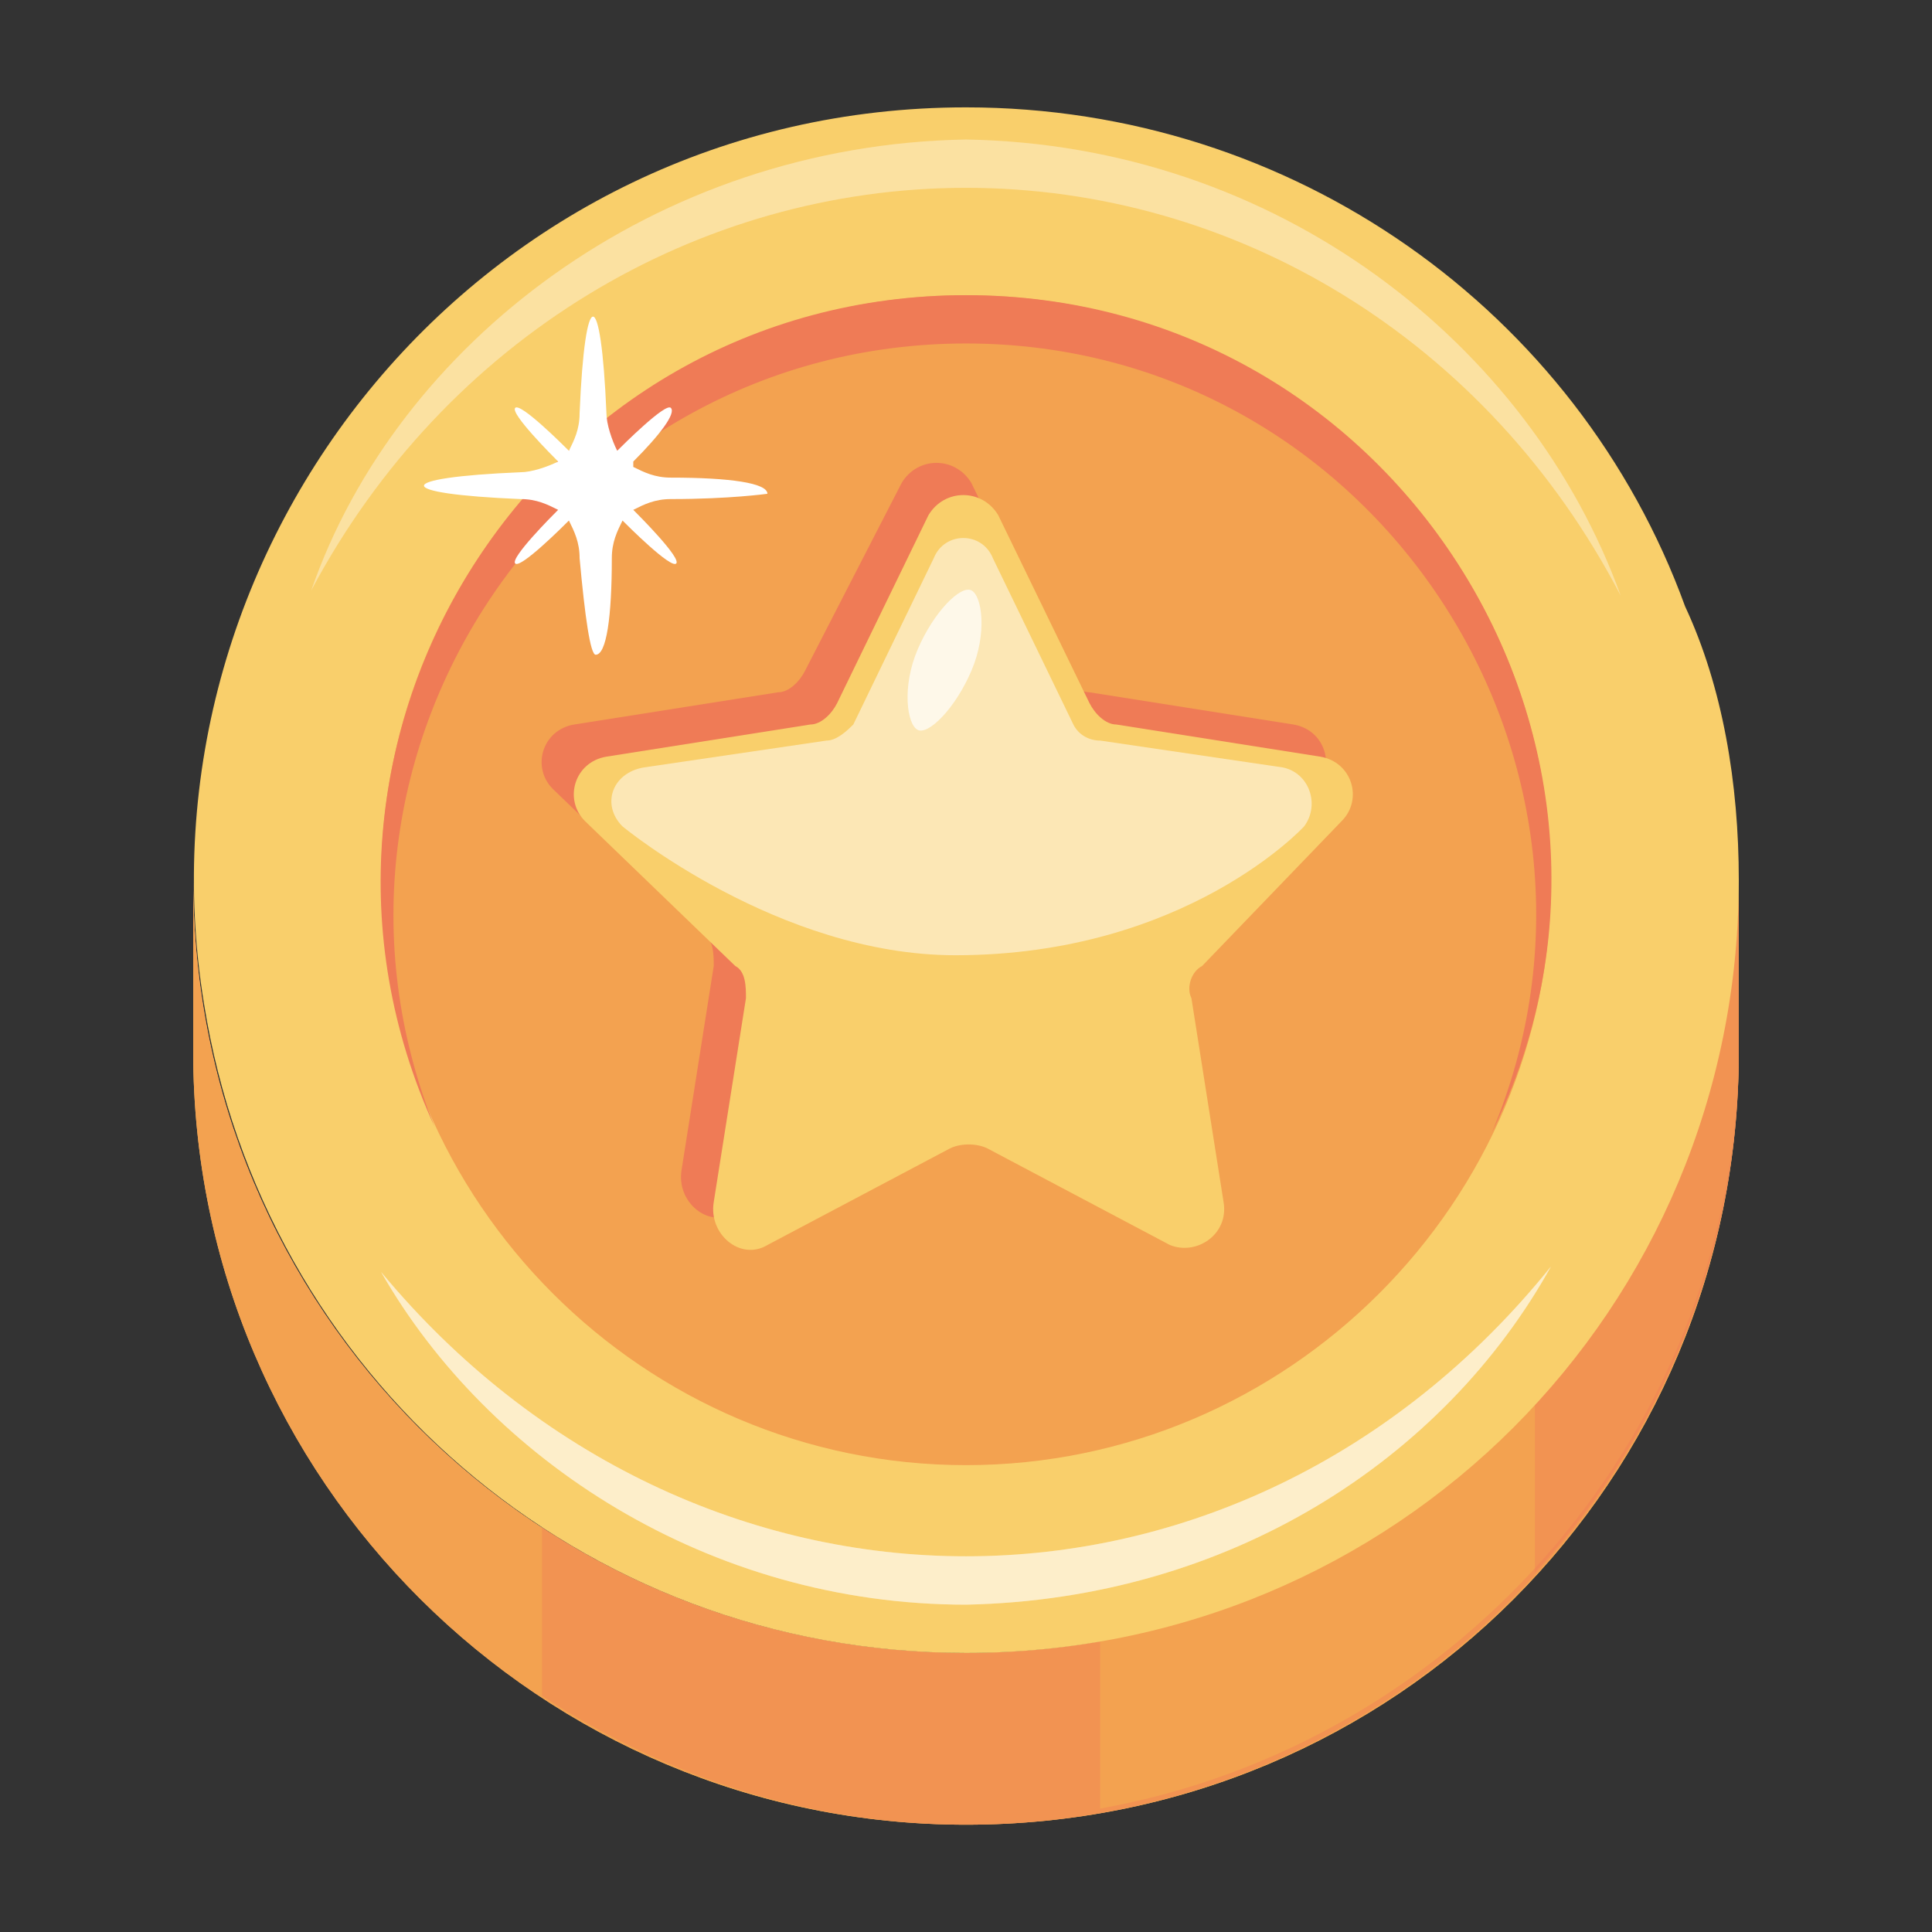 <svg width="28" height="28" viewBox="0 0 28 28" fill="none" xmlns="http://www.w3.org/2000/svg">
<rect x="0" y="0" width="28" height="28" fill="#333333" stroke="none"/>
<path d="M2.8 12.756C2.8 18.978 7.778 23.956 14 23.956C20.145 23.956 25.2 18.978 25.2 12.756V15.245C25.2 21.467 20.222 26.445 14 26.445C7.856 26.445 2.8 21.467 2.8 15.245V12.756Z" fill="#FFB961"/>
<path d="M2.8 12.756C2.8 18.978 7.778 23.956 14 23.956C20.145 23.956 25.2 18.978 25.2 12.756V15.245C25.2 21.467 20.222 26.445 14 26.445C7.856 26.445 2.8 21.467 2.8 15.245V12.756Z" fill="#F3A250"/>
<path d="M14 23.956C11.745 23.956 9.567 23.256 7.856 22.089V24.578C9.644 25.745 11.745 26.445 14 26.445C20.145 26.445 25.2 21.467 25.2 15.245V12.756C25.2 18.9 20.145 23.956 14 23.956Z" fill="#EF7B56" fill-opacity="0.376"/>
<path d="M15.944 23.722V26.211C21.156 25.278 25.2 20.689 25.2 15.167V12.678C25.2 18.278 21.233 22.789 15.944 23.722Z" fill="#F3A250"/>
<path d="M22.244 20.3V22.789C24.111 20.767 25.2 18.122 25.2 15.245V12.756C25.2 15.634 24.033 18.278 22.244 20.3Z" fill="#EF7B56" fill-opacity="0.376"/>
<path d="M25.2 12.756C25.2 18.978 20.222 23.956 14 23.956C8.4 23.956 3.811 19.911 2.956 14.545C1.867 7.856 7 1.556 14 1.556C18.744 1.556 22.867 4.511 24.422 8.789C24.967 9.956 25.2 11.356 25.2 12.756Z" fill="#F9CF6B"/>
<path opacity="0.4" d="M5.522 18.433C7.778 21.155 10.889 22.555 14 22.555C17.111 22.555 20.222 21.155 22.478 18.355C20.922 21.155 17.811 23.178 14 23.256C10.267 23.256 7.078 21.155 5.522 18.433Z" fill="white"/>
<path opacity="0.2" d="M23.489 8.634C21.544 4.9 17.889 2.722 14 2.722C10.111 2.722 6.456 4.9 4.511 8.556C5.756 4.978 9.489 2.1 14 2.022C18.511 2.1 22.167 4.978 23.489 8.634Z" fill="white"/>
<path opacity="0.4" d="M5.522 18.433C7.778 21.155 10.889 22.555 14 22.555C17.111 22.555 20.222 21.155 22.478 18.355C20.922 21.155 17.811 23.178 14 23.256C10.267 23.256 7.078 21.155 5.522 18.433Z" fill="white"/>
<path d="M22.478 12.756C22.478 17.423 18.667 21.234 14 21.234C9.333 21.234 5.522 17.423 5.522 12.756C5.522 8.089 9.333 4.278 14 4.278C18.667 4.278 22.478 8.089 22.478 12.756Z" fill="#F3A250"/>
<path d="M16.8 14L17.267 16.955C17.344 17.422 16.878 17.733 16.489 17.578L13.844 16.177C13.689 16.1 13.456 16.1 13.3 16.177L10.655 17.578C10.267 17.811 9.8 17.422 9.878 16.955L10.344 14C10.344 13.844 10.344 13.611 10.189 13.533L8.011 11.433C7.7 11.122 7.856 10.578 8.322 10.5L11.278 10.033C11.433 10.033 11.589 9.877 11.667 9.722L13.067 7C13.3 6.611 13.844 6.611 14.078 7L15.4 9.722C15.478 9.877 15.633 10.033 15.789 10.033L18.744 10.5C19.211 10.578 19.367 11.122 19.055 11.433L16.878 13.533C16.8 13.611 16.722 13.844 16.8 14Z" fill="#EF7B56"/>
<path d="M21.622 16.412C23.878 11.045 19.911 4.978 14 4.978C8.167 4.978 4.122 10.889 6.3 16.334C3.733 10.734 7.778 4.278 14 4.278C20.3 4.278 24.345 10.889 21.622 16.412Z" fill="#EF7B56"/>
<path d="M17.267 14.466L17.733 17.422C17.811 17.889 17.344 18.2 16.956 18.044L14.311 16.644C14.156 16.567 13.922 16.567 13.767 16.644L11.122 18.044C10.733 18.278 10.267 17.889 10.344 17.422L10.811 14.466C10.811 14.311 10.811 14.078 10.656 14L8.478 11.9C8.167 11.589 8.322 11.044 8.789 10.966L11.744 10.5C11.9 10.5 12.056 10.344 12.133 10.189L13.456 7.466C13.689 7.078 14.233 7.078 14.467 7.466L15.789 10.189C15.867 10.344 16.022 10.5 16.178 10.5L19.133 10.966C19.6 11.044 19.756 11.589 19.444 11.9L17.422 14C17.267 14.078 17.189 14.311 17.267 14.466Z" fill="#F9CF6B"/>
<path opacity="0.5" d="M9.022 11.977C8.711 11.666 8.867 11.2 9.333 11.122L11.978 10.733C12.133 10.733 12.289 10.577 12.367 10.5L13.533 8.089C13.689 7.7 14.233 7.7 14.389 8.089L15.556 10.5C15.633 10.655 15.789 10.733 15.945 10.733L18.589 11.122C18.978 11.2 19.133 11.666 18.9 11.977C18.9 11.977 17.189 13.844 13.845 13.844C11.278 13.844 9.022 11.977 9.022 11.977Z" fill="white"/>
<path opacity="0.7" d="M14.078 9.722C13.845 10.267 13.456 10.656 13.3 10.578C13.145 10.5 13.067 9.956 13.3 9.411C13.533 8.867 13.922 8.478 14.078 8.556C14.233 8.634 14.311 9.178 14.078 9.722Z" fill="white"/>
<path d="M9.722 7.233C9.489 7.233 9.333 7.311 9.178 7.389C9.256 7.467 9.878 8.089 9.8 8.167C9.722 8.244 9.1 7.622 9.022 7.544C8.945 7.7 8.867 7.856 8.867 8.089C8.867 8.944 8.789 9.489 8.633 9.489C8.556 9.489 8.478 8.944 8.4 8.089C8.4 7.856 8.322 7.7 8.245 7.544C8.167 7.622 7.545 8.244 7.467 8.167C7.389 8.089 8.011 7.467 8.089 7.389C7.933 7.311 7.778 7.233 7.545 7.233C5.678 7.156 5.678 6.922 7.545 6.844C7.7 6.844 7.933 6.767 8.089 6.689C8.011 6.611 7.389 5.989 7.467 5.911C7.545 5.833 8.167 6.456 8.245 6.533C8.322 6.378 8.4 6.222 8.4 5.989C8.478 4.122 8.711 4.122 8.789 5.989C8.789 6.144 8.867 6.378 8.945 6.533C9.022 6.456 9.645 5.833 9.722 5.911C9.8 5.989 9.567 6.3 9.178 6.689V6.767C9.333 6.844 9.489 6.922 9.722 6.922C10.578 6.922 11.122 7 11.122 7.156C11.122 7.156 10.578 7.233 9.722 7.233Z" fill="white"/>
<path opacity="0.2" d="M23.489 8.634C21.544 4.9 17.889 2.722 14 2.722C10.111 2.722 6.456 4.9 4.511 8.556C5.756 4.978 9.489 2.1 14 2.022C18.511 2.1 22.167 4.978 23.489 8.634Z" fill="white"/>
</svg>
